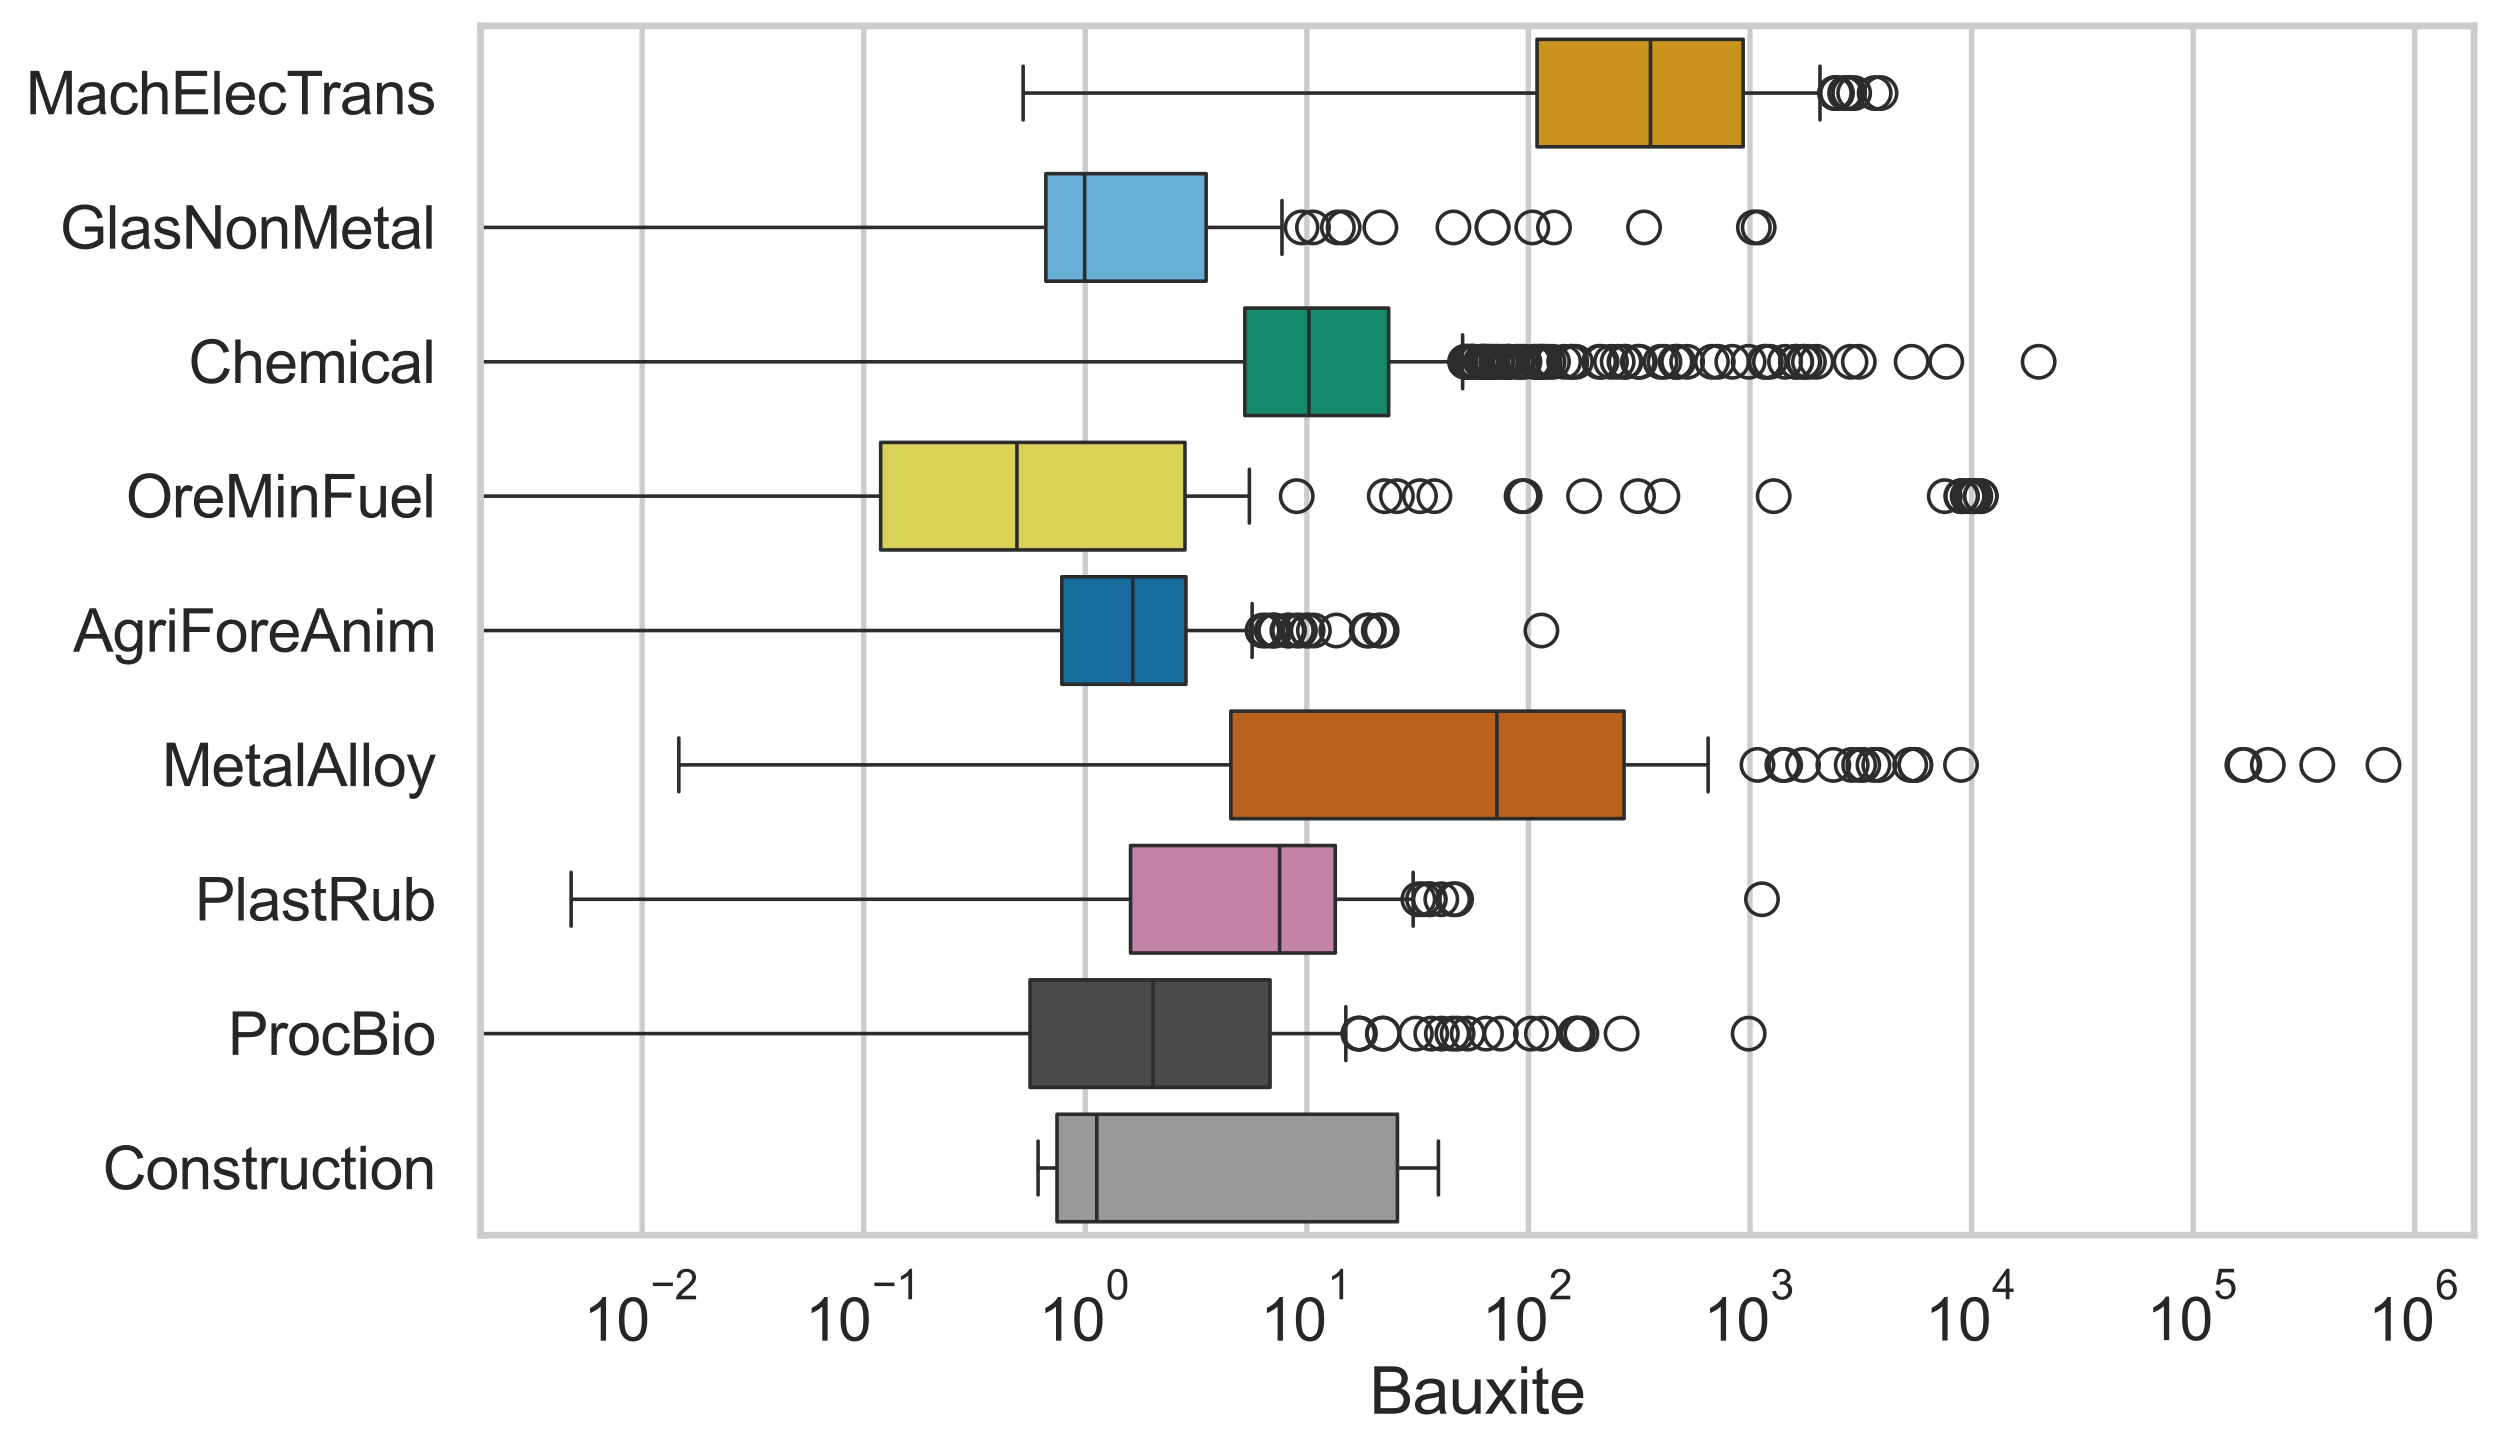 <?xml version="1.0" encoding="utf-8" standalone="no"?>
<!DOCTYPE svg PUBLIC "-//W3C//DTD SVG 1.1//EN"
  "http://www.w3.org/Graphics/SVG/1.1/DTD/svg11.dtd">
<svg xmlns:xlink="http://www.w3.org/1999/xlink" width="695.577pt" height="404.121pt" viewBox="0 0 695.577 404.121" xmlns="http://www.w3.org/2000/svg" version="1.1">
 <defs>
  <style type="text/css">*{stroke-linejoin: round; stroke-linecap: butt}</style>
 </defs>
 <g id="figure_1">
  <g id="patch_1">
   <path d="M 0 404.121 
L 695.577 404.121 
L 695.577 0 
L 0 0 
z
" style="fill: #ffffff"/>
  </g>
  <g id="axes_1">
   <g id="patch_2">
    <path d="M 133.697 343.665 
L 688.377 343.665 
L 688.377 7.2 
L 133.697 7.2 
z
" style="fill: #ffffff"/>
   </g>
   <g id="matplotlib.axis_1">
    <g id="xtick_1">
     <g id="line2d_1">
      <path d="M 178.664 343.665 
L 178.664 7.2 
" clip-path="url(#p8ed777e983)" style="fill: none; stroke: #cccccc; stroke-width: 1.5; stroke-linecap: round"/>
     </g>
     <g id="text_1">
      <!-- $\mathdefault{10^{-2}}$ -->
      <g style="fill: #262626" transform="translate(162.329 373.18) scale(0.165 -0.165)">
       <defs>
        <path id="ArialMT-31" d="M 2384 0 
L 1822 0 
L 1822 3584 
Q 1619 3391 1289 3197 
Q 959 3003 697 2906 
L 697 3450 
Q 1169 3672 1522 3987 
Q 1875 4303 2022 4600 
L 2384 4600 
L 2384 0 
z
" transform="scale(0.016)"/>
        <path id="ArialMT-30" d="M 266 2259 
Q 266 3072 433 3567 
Q 600 4063 929 4331 
Q 1259 4600 1759 4600 
Q 2128 4600 2406 4451 
Q 2684 4303 2865 4023 
Q 3047 3744 3150 3342 
Q 3253 2941 3253 2259 
Q 3253 1453 3087 958 
Q 2922 463 2592 192 
Q 2263 -78 1759 -78 
Q 1097 -78 719 397 
Q 266 969 266 2259 
z
M 844 2259 
Q 844 1131 1108 757 
Q 1372 384 1759 384 
Q 2147 384 2411 759 
Q 2675 1134 2675 2259 
Q 2675 3391 2411 3762 
Q 2147 4134 1753 4134 
Q 1366 4134 1134 3806 
Q 844 3388 844 2259 
z
" transform="scale(0.016)"/>
        <path id="ArialMT-2212" d="M 3381 1997 
L 356 1997 
L 356 2522 
L 3381 2522 
L 3381 1997 
z
" transform="scale(0.016)"/>
        <path id="ArialMT-32" d="M 3222 541 
L 3222 0 
L 194 0 
Q 188 203 259 391 
Q 375 700 629 1000 
Q 884 1300 1366 1694 
Q 2113 2306 2375 2664 
Q 2638 3022 2638 3341 
Q 2638 3675 2398 3904 
Q 2159 4134 1775 4134 
Q 1369 4134 1125 3890 
Q 881 3647 878 3216 
L 300 3275 
Q 359 3922 746 4261 
Q 1134 4600 1788 4600 
Q 2447 4600 2831 4234 
Q 3216 3869 3216 3328 
Q 3216 3053 3103 2787 
Q 2991 2522 2730 2228 
Q 2469 1934 1863 1422 
Q 1356 997 1212 845 
Q 1069 694 975 541 
L 3222 541 
z
" transform="scale(0.016)"/>
       </defs>
       <use xlink:href="#ArialMT-31" transform="translate(0 0.994)"/>
       <use xlink:href="#ArialMT-30" transform="translate(55.615 0.994)"/>
       <use xlink:href="#ArialMT-2212" transform="translate(112.973 70.688) scale(0.7)"/>
       <use xlink:href="#ArialMT-32" transform="translate(153.852 70.688) scale(0.7)"/>
      </g>
     </g>
    </g>
    <g id="xtick_2">
     <g id="line2d_2">
      <path d="M 240.312 343.665 
L 240.312 7.2 
" clip-path="url(#p8ed777e983)" style="fill: none; stroke: #cccccc; stroke-width: 1.5; stroke-linecap: round"/>
     </g>
     <g id="text_2">
      <!-- $\mathdefault{10^{-1}}$ -->
      <g style="fill: #262626" transform="translate(223.977 373.18) scale(0.165 -0.165)">
       <use xlink:href="#ArialMT-31" transform="translate(0 0.994)"/>
       <use xlink:href="#ArialMT-30" transform="translate(55.615 0.994)"/>
       <use xlink:href="#ArialMT-2212" transform="translate(112.973 70.688) scale(0.7)"/>
       <use xlink:href="#ArialMT-31" transform="translate(153.852 70.688) scale(0.7)"/>
      </g>
     </g>
    </g>
    <g id="xtick_3">
     <g id="line2d_3">
      <path d="M 301.96 343.665 
L 301.96 7.2 
" clip-path="url(#p8ed777e983)" style="fill: none; stroke: #cccccc; stroke-width: 1.5; stroke-linecap: round"/>
     </g>
     <g id="text_3">
      <!-- $\mathdefault{10^{0}}$ -->
      <g style="fill: #262626" transform="translate(289.007 373.18) scale(0.165 -0.165)">
       <use xlink:href="#ArialMT-31" transform="translate(0 0.994)"/>
       <use xlink:href="#ArialMT-30" transform="translate(55.615 0.994)"/>
       <use xlink:href="#ArialMT-30" transform="translate(112.973 70.688) scale(0.7)"/>
      </g>
     </g>
    </g>
    <g id="xtick_4">
     <g id="line2d_4">
      <path d="M 363.608 343.665 
L 363.608 7.2 
" clip-path="url(#p8ed777e983)" style="fill: none; stroke: #cccccc; stroke-width: 1.5; stroke-linecap: round"/>
     </g>
     <g id="text_4">
      <!-- $\mathdefault{10^{1}}$ -->
      <g style="fill: #262626" transform="translate(350.656 373.18) scale(0.165 -0.165)">
       <use xlink:href="#ArialMT-31" transform="translate(0 0.994)"/>
       <use xlink:href="#ArialMT-30" transform="translate(55.615 0.994)"/>
       <use xlink:href="#ArialMT-31" transform="translate(112.973 70.688) scale(0.7)"/>
      </g>
     </g>
    </g>
    <g id="xtick_5">
     <g id="line2d_5">
      <path d="M 425.256 343.665 
L 425.256 7.2 
" clip-path="url(#p8ed777e983)" style="fill: none; stroke: #cccccc; stroke-width: 1.5; stroke-linecap: round"/>
     </g>
     <g id="text_5">
      <!-- $\mathdefault{10^{2}}$ -->
      <g style="fill: #262626" transform="translate(412.304 373.18) scale(0.165 -0.165)">
       <use xlink:href="#ArialMT-31" transform="translate(0 0.994)"/>
       <use xlink:href="#ArialMT-30" transform="translate(55.615 0.994)"/>
       <use xlink:href="#ArialMT-32" transform="translate(112.973 70.688) scale(0.7)"/>
      </g>
     </g>
    </g>
    <g id="xtick_6">
     <g id="line2d_6">
      <path d="M 486.904 343.665 
L 486.904 7.2 
" clip-path="url(#p8ed777e983)" style="fill: none; stroke: #cccccc; stroke-width: 1.5; stroke-linecap: round"/>
     </g>
     <g id="text_6">
      <!-- $\mathdefault{10^{3}}$ -->
      <g style="fill: #262626" transform="translate(473.952 373.18) scale(0.165 -0.165)">
       <defs>
        <path id="ArialMT-33" d="M 269 1209 
L 831 1284 
Q 928 806 1161 595 
Q 1394 384 1728 384 
Q 2125 384 2398 659 
Q 2672 934 2672 1341 
Q 2672 1728 2419 1979 
Q 2166 2231 1775 2231 
Q 1616 2231 1378 2169 
L 1441 2663 
Q 1497 2656 1531 2656 
Q 1891 2656 2178 2843 
Q 2466 3031 2466 3422 
Q 2466 3731 2256 3934 
Q 2047 4138 1716 4138 
Q 1388 4138 1169 3931 
Q 950 3725 888 3313 
L 325 3413 
Q 428 3978 793 4289 
Q 1159 4600 1703 4600 
Q 2078 4600 2393 4439 
Q 2709 4278 2876 4000 
Q 3044 3722 3044 3409 
Q 3044 3113 2884 2869 
Q 2725 2625 2413 2481 
Q 2819 2388 3044 2092 
Q 3269 1797 3269 1353 
Q 3269 753 2831 336 
Q 2394 -81 1725 -81 
Q 1122 -81 723 278 
Q 325 638 269 1209 
z
" transform="scale(0.016)"/>
       </defs>
       <use xlink:href="#ArialMT-31" transform="translate(0 0.994)"/>
       <use xlink:href="#ArialMT-30" transform="translate(55.615 0.994)"/>
       <use xlink:href="#ArialMT-33" transform="translate(112.973 70.688) scale(0.7)"/>
      </g>
     </g>
    </g>
    <g id="xtick_7">
     <g id="line2d_7">
      <path d="M 548.552 343.665 
L 548.552 7.2 
" clip-path="url(#p8ed777e983)" style="fill: none; stroke: #cccccc; stroke-width: 1.5; stroke-linecap: round"/>
     </g>
     <g id="text_7">
      <!-- $\mathdefault{10^{4}}$ -->
      <g style="fill: #262626" transform="translate(535.6 373.015) scale(0.165 -0.165)">
       <defs>
        <path id="ArialMT-34" d="M 2069 0 
L 2069 1097 
L 81 1097 
L 81 1613 
L 2172 4581 
L 2631 4581 
L 2631 1613 
L 3250 1613 
L 3250 1097 
L 2631 1097 
L 2631 0 
L 2069 0 
z
M 2069 1613 
L 2069 3678 
L 634 1613 
L 2069 1613 
z
" transform="scale(0.016)"/>
       </defs>
       <use xlink:href="#ArialMT-31" transform="translate(0 0.202)"/>
       <use xlink:href="#ArialMT-30" transform="translate(55.615 0.202)"/>
       <use xlink:href="#ArialMT-34" transform="translate(112.973 69.895) scale(0.7)"/>
      </g>
     </g>
    </g>
    <g id="xtick_8">
     <g id="line2d_8">
      <path d="M 610.2 343.665 
L 610.2 7.2 
" clip-path="url(#p8ed777e983)" style="fill: none; stroke: #cccccc; stroke-width: 1.5; stroke-linecap: round"/>
     </g>
     <g id="text_8">
      <!-- $\mathdefault{10^{5}}$ -->
      <g style="fill: #262626" transform="translate(597.248 373.015) scale(0.165 -0.165)">
       <defs>
        <path id="ArialMT-35" d="M 266 1200 
L 856 1250 
Q 922 819 1161 601 
Q 1400 384 1738 384 
Q 2144 384 2425 690 
Q 2706 997 2706 1503 
Q 2706 1984 2436 2262 
Q 2166 2541 1728 2541 
Q 1456 2541 1237 2417 
Q 1019 2294 894 2097 
L 366 2166 
L 809 4519 
L 3088 4519 
L 3088 3981 
L 1259 3981 
L 1013 2750 
Q 1425 3038 1878 3038 
Q 2478 3038 2890 2622 
Q 3303 2206 3303 1553 
Q 3303 931 2941 478 
Q 2500 -78 1738 -78 
Q 1113 -78 717 272 
Q 322 622 266 1200 
z
" transform="scale(0.016)"/>
       </defs>
       <use xlink:href="#ArialMT-31" transform="translate(0 0.88)"/>
       <use xlink:href="#ArialMT-30" transform="translate(55.615 0.88)"/>
       <use xlink:href="#ArialMT-35" transform="translate(112.973 70.573) scale(0.7)"/>
      </g>
     </g>
    </g>
    <g id="xtick_9">
     <g id="line2d_9">
      <path d="M 671.848 343.665 
L 671.848 7.2 
" clip-path="url(#p8ed777e983)" style="fill: none; stroke: #cccccc; stroke-width: 1.5; stroke-linecap: round"/>
     </g>
     <g id="text_9">
      <!-- $\mathdefault{10^{6}}$ -->
      <g style="fill: #262626" transform="translate(658.896 373.18) scale(0.165 -0.165)">
       <defs>
        <path id="ArialMT-36" d="M 3184 3459 
L 2625 3416 
Q 2550 3747 2413 3897 
Q 2184 4138 1850 4138 
Q 1581 4138 1378 3988 
Q 1113 3794 959 3422 
Q 806 3050 800 2363 
Q 1003 2672 1297 2822 
Q 1591 2972 1913 2972 
Q 2475 2972 2870 2558 
Q 3266 2144 3266 1488 
Q 3266 1056 3080 686 
Q 2894 316 2569 119 
Q 2244 -78 1831 -78 
Q 1128 -78 684 439 
Q 241 956 241 2144 
Q 241 3472 731 4075 
Q 1159 4600 1884 4600 
Q 2425 4600 2770 4297 
Q 3116 3994 3184 3459 
z
M 888 1484 
Q 888 1194 1011 928 
Q 1134 663 1356 523 
Q 1578 384 1822 384 
Q 2178 384 2434 671 
Q 2691 959 2691 1453 
Q 2691 1928 2437 2201 
Q 2184 2475 1800 2475 
Q 1419 2475 1153 2201 
Q 888 1928 888 1484 
z
" transform="scale(0.016)"/>
       </defs>
       <use xlink:href="#ArialMT-31" transform="translate(0 0.994)"/>
       <use xlink:href="#ArialMT-30" transform="translate(55.615 0.994)"/>
       <use xlink:href="#ArialMT-36" transform="translate(112.973 70.688) scale(0.7)"/>
      </g>
     </g>
    </g>
    <g id="xtick_10"/>
    <g id="xtick_11"/>
    <g id="xtick_12"/>
    <g id="xtick_13"/>
    <g id="xtick_14"/>
    <g id="xtick_15"/>
    <g id="xtick_16"/>
    <g id="xtick_17"/>
    <g id="xtick_18"/>
    <g id="xtick_19"/>
    <g id="xtick_20"/>
    <g id="xtick_21"/>
    <g id="xtick_22"/>
    <g id="xtick_23"/>
    <g id="xtick_24"/>
    <g id="xtick_25"/>
    <g id="xtick_26"/>
    <g id="xtick_27"/>
    <g id="xtick_28"/>
    <g id="xtick_29"/>
    <g id="xtick_30"/>
    <g id="xtick_31"/>
    <g id="xtick_32"/>
    <g id="xtick_33"/>
    <g id="xtick_34"/>
    <g id="xtick_35"/>
    <g id="xtick_36"/>
    <g id="xtick_37"/>
    <g id="xtick_38"/>
    <g id="xtick_39"/>
    <g id="xtick_40"/>
    <g id="xtick_41"/>
    <g id="xtick_42"/>
    <g id="xtick_43"/>
    <g id="xtick_44"/>
    <g id="xtick_45"/>
    <g id="xtick_46"/>
    <g id="xtick_47"/>
    <g id="xtick_48"/>
    <g id="xtick_49"/>
    <g id="xtick_50"/>
    <g id="xtick_51"/>
    <g id="xtick_52"/>
    <g id="xtick_53"/>
    <g id="xtick_54"/>
    <g id="xtick_55"/>
    <g id="xtick_56"/>
    <g id="xtick_57"/>
    <g id="xtick_58"/>
    <g id="xtick_59"/>
    <g id="xtick_60"/>
    <g id="xtick_61"/>
    <g id="xtick_62"/>
    <g id="xtick_63"/>
    <g id="xtick_64"/>
    <g id="xtick_65"/>
    <g id="xtick_66"/>
    <g id="xtick_67"/>
    <g id="xtick_68"/>
    <g id="xtick_69"/>
    <g id="xtick_70"/>
    <g id="xtick_71"/>
    <g id="xtick_72"/>
    <g id="xtick_73"/>
    <g id="xtick_74"/>
    <g id="xtick_75"/>
    <g id="xtick_76"/>
    <g id="xtick_77"/>
    <g id="xtick_78"/>
    <g id="xtick_79"/>
    <g id="xtick_80"/>
    <g id="xtick_81"/>
    <g id="text_10">
     <!-- Bauxite -->
     <g style="fill: #262626" transform="translate(381.019 393.344) scale(0.18 -0.18)">
      <defs>
       <path id="ArialMT-42" d="M 469 0 
L 469 4581 
L 2188 4581 
Q 2713 4581 3030 4442 
Q 3347 4303 3526 4014 
Q 3706 3725 3706 3409 
Q 3706 3116 3547 2856 
Q 3388 2597 3066 2438 
Q 3481 2316 3704 2022 
Q 3928 1728 3928 1328 
Q 3928 1006 3792 729 
Q 3656 453 3456 303 
Q 3256 153 2954 76 
Q 2653 0 2216 0 
L 469 0 
z
M 1075 2656 
L 2066 2656 
Q 2469 2656 2644 2709 
Q 2875 2778 2992 2937 
Q 3109 3097 3109 3338 
Q 3109 3566 3000 3739 
Q 2891 3913 2687 3977 
Q 2484 4041 1991 4041 
L 1075 4041 
L 1075 2656 
z
M 1075 541 
L 2216 541 
Q 2509 541 2628 563 
Q 2838 600 2978 687 
Q 3119 775 3209 942 
Q 3300 1109 3300 1328 
Q 3300 1584 3169 1773 
Q 3038 1963 2805 2039 
Q 2572 2116 2134 2116 
L 1075 2116 
L 1075 541 
z
" transform="scale(0.016)"/>
       <path id="ArialMT-61" d="M 2588 409 
Q 2275 144 1986 34 
Q 1697 -75 1366 -75 
Q 819 -75 525 192 
Q 231 459 231 875 
Q 231 1119 342 1320 
Q 453 1522 633 1644 
Q 813 1766 1038 1828 
Q 1203 1872 1538 1913 
Q 2219 1994 2541 2106 
Q 2544 2222 2544 2253 
Q 2544 2597 2384 2738 
Q 2169 2928 1744 2928 
Q 1347 2928 1158 2789 
Q 969 2650 878 2297 
L 328 2372 
Q 403 2725 575 2942 
Q 747 3159 1072 3276 
Q 1397 3394 1825 3394 
Q 2250 3394 2515 3294 
Q 2781 3194 2906 3042 
Q 3031 2891 3081 2659 
Q 3109 2516 3109 2141 
L 3109 1391 
Q 3109 606 3145 398 
Q 3181 191 3288 0 
L 2700 0 
Q 2613 175 2588 409 
z
M 2541 1666 
Q 2234 1541 1622 1453 
Q 1275 1403 1131 1340 
Q 988 1278 909 1158 
Q 831 1038 831 891 
Q 831 666 1001 516 
Q 1172 366 1500 366 
Q 1825 366 2078 508 
Q 2331 650 2450 897 
Q 2541 1088 2541 1459 
L 2541 1666 
z
" transform="scale(0.016)"/>
       <path id="ArialMT-75" d="M 2597 0 
L 2597 488 
Q 2209 -75 1544 -75 
Q 1250 -75 995 37 
Q 741 150 617 320 
Q 494 491 444 738 
Q 409 903 409 1263 
L 409 3319 
L 972 3319 
L 972 1478 
Q 972 1038 1006 884 
Q 1059 663 1231 536 
Q 1403 409 1656 409 
Q 1909 409 2131 539 
Q 2353 669 2445 892 
Q 2538 1116 2538 1541 
L 2538 3319 
L 3100 3319 
L 3100 0 
L 2597 0 
z
" transform="scale(0.016)"/>
       <path id="ArialMT-78" d="M 47 0 
L 1259 1725 
L 138 3319 
L 841 3319 
L 1350 2541 
Q 1494 2319 1581 2169 
Q 1719 2375 1834 2534 
L 2394 3319 
L 3066 3319 
L 1919 1756 
L 3153 0 
L 2463 0 
L 1781 1031 
L 1600 1309 
L 728 0 
L 47 0 
z
" transform="scale(0.016)"/>
       <path id="ArialMT-69" d="M 425 3934 
L 425 4581 
L 988 4581 
L 988 3934 
L 425 3934 
z
M 425 0 
L 425 3319 
L 988 3319 
L 988 0 
L 425 0 
z
" transform="scale(0.016)"/>
       <path id="ArialMT-74" d="M 1650 503 
L 1731 6 
Q 1494 -44 1306 -44 
Q 1000 -44 831 53 
Q 663 150 594 308 
Q 525 466 525 972 
L 525 2881 
L 113 2881 
L 113 3319 
L 525 3319 
L 525 4141 
L 1084 4478 
L 1084 3319 
L 1650 3319 
L 1650 2881 
L 1084 2881 
L 1084 941 
Q 1084 700 1114 631 
Q 1144 563 1211 522 
Q 1278 481 1403 481 
Q 1497 481 1650 503 
z
" transform="scale(0.016)"/>
       <path id="ArialMT-65" d="M 2694 1069 
L 3275 997 
Q 3138 488 2766 206 
Q 2394 -75 1816 -75 
Q 1088 -75 661 373 
Q 234 822 234 1631 
Q 234 2469 665 2931 
Q 1097 3394 1784 3394 
Q 2450 3394 2872 2941 
Q 3294 2488 3294 1666 
Q 3294 1616 3291 1516 
L 816 1516 
Q 847 969 1125 678 
Q 1403 388 1819 388 
Q 2128 388 2347 550 
Q 2566 713 2694 1069 
z
M 847 1978 
L 2700 1978 
Q 2663 2397 2488 2606 
Q 2219 2931 1791 2931 
Q 1403 2931 1139 2672 
Q 875 2413 847 1978 
z
" transform="scale(0.016)"/>
      </defs>
      <use xlink:href="#ArialMT-42"/>
      <use xlink:href="#ArialMT-61" transform="translate(66.699 0)"/>
      <use xlink:href="#ArialMT-75" transform="translate(122.314 0)"/>
      <use xlink:href="#ArialMT-78" transform="translate(177.93 0)"/>
      <use xlink:href="#ArialMT-69" transform="translate(227.93 0)"/>
      <use xlink:href="#ArialMT-74" transform="translate(250.146 0)"/>
      <use xlink:href="#ArialMT-65" transform="translate(277.93 0)"/>
     </g>
    </g>
   </g>
   <g id="matplotlib.axis_2">
    <g id="ytick_1">
     <g id="text_11">
      <!-- MachElecTrans -->
      <g style="fill: #262626" transform="translate(7.2 31.798) scale(0.165 -0.165)">
       <defs>
        <path id="ArialMT-4d" d="M 475 0 
L 475 4581 
L 1388 4581 
L 2472 1338 
Q 2622 884 2691 659 
Q 2769 909 2934 1394 
L 4031 4581 
L 4847 4581 
L 4847 0 
L 4263 0 
L 4263 3834 
L 2931 0 
L 2384 0 
L 1059 3900 
L 1059 0 
L 475 0 
z
" transform="scale(0.016)"/>
        <path id="ArialMT-63" d="M 2588 1216 
L 3141 1144 
Q 3050 572 2676 248 
Q 2303 -75 1759 -75 
Q 1078 -75 664 370 
Q 250 816 250 1647 
Q 250 2184 428 2587 
Q 606 2991 970 3192 
Q 1334 3394 1763 3394 
Q 2303 3394 2647 3120 
Q 2991 2847 3088 2344 
L 2541 2259 
Q 2463 2594 2264 2762 
Q 2066 2931 1784 2931 
Q 1359 2931 1093 2626 
Q 828 2322 828 1663 
Q 828 994 1084 691 
Q 1341 388 1753 388 
Q 2084 388 2306 591 
Q 2528 794 2588 1216 
z
" transform="scale(0.016)"/>
        <path id="ArialMT-68" d="M 422 0 
L 422 4581 
L 984 4581 
L 984 2938 
Q 1378 3394 1978 3394 
Q 2347 3394 2619 3248 
Q 2891 3103 3008 2847 
Q 3125 2591 3125 2103 
L 3125 0 
L 2563 0 
L 2563 2103 
Q 2563 2525 2380 2717 
Q 2197 2909 1863 2909 
Q 1613 2909 1392 2779 
Q 1172 2650 1078 2428 
Q 984 2206 984 1816 
L 984 0 
L 422 0 
z
" transform="scale(0.016)"/>
        <path id="ArialMT-45" d="M 506 0 
L 506 4581 
L 3819 4581 
L 3819 4041 
L 1113 4041 
L 1113 2638 
L 3647 2638 
L 3647 2100 
L 1113 2100 
L 1113 541 
L 3925 541 
L 3925 0 
L 506 0 
z
" transform="scale(0.016)"/>
        <path id="ArialMT-6c" d="M 409 0 
L 409 4581 
L 972 4581 
L 972 0 
L 409 0 
z
" transform="scale(0.016)"/>
        <path id="ArialMT-54" d="M 1659 0 
L 1659 4041 
L 150 4041 
L 150 4581 
L 3781 4581 
L 3781 4041 
L 2266 4041 
L 2266 0 
L 1659 0 
z
" transform="scale(0.016)"/>
        <path id="ArialMT-72" d="M 416 0 
L 416 3319 
L 922 3319 
L 922 2816 
Q 1116 3169 1280 3281 
Q 1444 3394 1641 3394 
Q 1925 3394 2219 3213 
L 2025 2691 
Q 1819 2813 1613 2813 
Q 1428 2813 1281 2702 
Q 1134 2591 1072 2394 
Q 978 2094 978 1738 
L 978 0 
L 416 0 
z
" transform="scale(0.016)"/>
        <path id="ArialMT-6e" d="M 422 0 
L 422 3319 
L 928 3319 
L 928 2847 
Q 1294 3394 1984 3394 
Q 2284 3394 2536 3286 
Q 2788 3178 2913 3003 
Q 3038 2828 3088 2588 
Q 3119 2431 3119 2041 
L 3119 0 
L 2556 0 
L 2556 2019 
Q 2556 2363 2490 2533 
Q 2425 2703 2258 2804 
Q 2091 2906 1866 2906 
Q 1506 2906 1245 2678 
Q 984 2450 984 1813 
L 984 0 
L 422 0 
z
" transform="scale(0.016)"/>
        <path id="ArialMT-73" d="M 197 991 
L 753 1078 
Q 800 744 1014 566 
Q 1228 388 1613 388 
Q 2000 388 2187 545 
Q 2375 703 2375 916 
Q 2375 1106 2209 1216 
Q 2094 1291 1634 1406 
Q 1016 1563 777 1677 
Q 538 1791 414 1992 
Q 291 2194 291 2438 
Q 291 2659 392 2848 
Q 494 3038 669 3163 
Q 800 3259 1026 3326 
Q 1253 3394 1513 3394 
Q 1903 3394 2198 3281 
Q 2494 3169 2634 2976 
Q 2775 2784 2828 2463 
L 2278 2388 
Q 2241 2644 2061 2787 
Q 1881 2931 1553 2931 
Q 1166 2931 1000 2803 
Q 834 2675 834 2503 
Q 834 2394 903 2306 
Q 972 2216 1119 2156 
Q 1203 2125 1616 2013 
Q 2213 1853 2448 1751 
Q 2684 1650 2818 1456 
Q 2953 1263 2953 975 
Q 2953 694 2789 445 
Q 2625 197 2315 61 
Q 2006 -75 1616 -75 
Q 969 -75 630 194 
Q 291 463 197 991 
z
" transform="scale(0.016)"/>
       </defs>
       <use xlink:href="#ArialMT-4d"/>
       <use xlink:href="#ArialMT-61" transform="translate(83.301 0)"/>
       <use xlink:href="#ArialMT-63" transform="translate(138.916 0)"/>
       <use xlink:href="#ArialMT-68" transform="translate(188.916 0)"/>
       <use xlink:href="#ArialMT-45" transform="translate(244.531 0)"/>
       <use xlink:href="#ArialMT-6c" transform="translate(311.23 0)"/>
       <use xlink:href="#ArialMT-65" transform="translate(333.447 0)"/>
       <use xlink:href="#ArialMT-63" transform="translate(389.062 0)"/>
       <use xlink:href="#ArialMT-54" transform="translate(439.062 0)"/>
       <use xlink:href="#ArialMT-72" transform="translate(496.396 0)"/>
       <use xlink:href="#ArialMT-61" transform="translate(529.697 0)"/>
       <use xlink:href="#ArialMT-6e" transform="translate(585.312 0)"/>
       <use xlink:href="#ArialMT-73" transform="translate(640.928 0)"/>
      </g>
     </g>
    </g>
    <g id="ytick_2">
     <g id="text_12">
      <!-- GlasNonMetal -->
      <g style="fill: #262626" transform="translate(16.659 69.183) scale(0.165 -0.165)">
       <defs>
        <path id="ArialMT-47" d="M 2638 1797 
L 2638 2334 
L 4578 2338 
L 4578 638 
Q 4131 281 3656 101 
Q 3181 -78 2681 -78 
Q 2006 -78 1454 211 
Q 903 500 622 1047 
Q 341 1594 341 2269 
Q 341 2938 620 3517 
Q 900 4097 1425 4378 
Q 1950 4659 2634 4659 
Q 3131 4659 3532 4498 
Q 3934 4338 4162 4050 
Q 4391 3763 4509 3300 
L 3963 3150 
Q 3859 3500 3706 3700 
Q 3553 3900 3268 4020 
Q 2984 4141 2638 4141 
Q 2222 4141 1919 4014 
Q 1616 3888 1430 3681 
Q 1244 3475 1141 3228 
Q 966 2803 966 2306 
Q 966 1694 1177 1281 
Q 1388 869 1791 669 
Q 2194 469 2647 469 
Q 3041 469 3416 620 
Q 3791 772 3984 944 
L 3984 1797 
L 2638 1797 
z
" transform="scale(0.016)"/>
        <path id="ArialMT-4e" d="M 488 0 
L 488 4581 
L 1109 4581 
L 3516 984 
L 3516 4581 
L 4097 4581 
L 4097 0 
L 3475 0 
L 1069 3600 
L 1069 0 
L 488 0 
z
" transform="scale(0.016)"/>
        <path id="ArialMT-6f" d="M 213 1659 
Q 213 2581 725 3025 
Q 1153 3394 1769 3394 
Q 2453 3394 2887 2945 
Q 3322 2497 3322 1706 
Q 3322 1066 3130 698 
Q 2938 331 2570 128 
Q 2203 -75 1769 -75 
Q 1072 -75 642 372 
Q 213 819 213 1659 
z
M 791 1659 
Q 791 1022 1069 705 
Q 1347 388 1769 388 
Q 2188 388 2466 706 
Q 2744 1025 2744 1678 
Q 2744 2294 2464 2611 
Q 2184 2928 1769 2928 
Q 1347 2928 1069 2612 
Q 791 2297 791 1659 
z
" transform="scale(0.016)"/>
       </defs>
       <use xlink:href="#ArialMT-47"/>
       <use xlink:href="#ArialMT-6c" transform="translate(77.783 0)"/>
       <use xlink:href="#ArialMT-61" transform="translate(100 0)"/>
       <use xlink:href="#ArialMT-73" transform="translate(155.615 0)"/>
       <use xlink:href="#ArialMT-4e" transform="translate(205.615 0)"/>
       <use xlink:href="#ArialMT-6f" transform="translate(277.832 0)"/>
       <use xlink:href="#ArialMT-6e" transform="translate(333.447 0)"/>
       <use xlink:href="#ArialMT-4d" transform="translate(389.062 0)"/>
       <use xlink:href="#ArialMT-65" transform="translate(472.363 0)"/>
       <use xlink:href="#ArialMT-74" transform="translate(527.979 0)"/>
       <use xlink:href="#ArialMT-61" transform="translate(555.762 0)"/>
       <use xlink:href="#ArialMT-6c" transform="translate(611.377 0)"/>
      </g>
     </g>
    </g>
    <g id="ytick_3">
     <g id="text_13">
      <!-- Chemical -->
      <g style="fill: #262626" transform="translate(52.428 106.568) scale(0.165 -0.165)">
       <defs>
        <path id="ArialMT-43" d="M 3763 1606 
L 4369 1453 
Q 4178 706 3683 314 
Q 3188 -78 2472 -78 
Q 1731 -78 1267 223 
Q 803 525 561 1097 
Q 319 1669 319 2325 
Q 319 3041 592 3573 
Q 866 4106 1370 4382 
Q 1875 4659 2481 4659 
Q 3169 4659 3637 4309 
Q 4106 3959 4291 3325 
L 3694 3184 
Q 3534 3684 3231 3912 
Q 2928 4141 2469 4141 
Q 1941 4141 1586 3887 
Q 1231 3634 1087 3207 
Q 944 2781 944 2328 
Q 944 1744 1114 1308 
Q 1284 872 1643 656 
Q 2003 441 2422 441 
Q 2931 441 3284 734 
Q 3638 1028 3763 1606 
z
" transform="scale(0.016)"/>
        <path id="ArialMT-6d" d="M 422 0 
L 422 3319 
L 925 3319 
L 925 2853 
Q 1081 3097 1340 3245 
Q 1600 3394 1931 3394 
Q 2300 3394 2536 3241 
Q 2772 3088 2869 2813 
Q 3263 3394 3894 3394 
Q 4388 3394 4653 3120 
Q 4919 2847 4919 2278 
L 4919 0 
L 4359 0 
L 4359 2091 
Q 4359 2428 4304 2576 
Q 4250 2725 4106 2815 
Q 3963 2906 3769 2906 
Q 3419 2906 3187 2673 
Q 2956 2441 2956 1928 
L 2956 0 
L 2394 0 
L 2394 2156 
Q 2394 2531 2256 2718 
Q 2119 2906 1806 2906 
Q 1569 2906 1367 2781 
Q 1166 2656 1075 2415 
Q 984 2175 984 1722 
L 984 0 
L 422 0 
z
" transform="scale(0.016)"/>
       </defs>
       <use xlink:href="#ArialMT-43"/>
       <use xlink:href="#ArialMT-68" transform="translate(72.217 0)"/>
       <use xlink:href="#ArialMT-65" transform="translate(127.832 0)"/>
       <use xlink:href="#ArialMT-6d" transform="translate(183.447 0)"/>
       <use xlink:href="#ArialMT-69" transform="translate(266.748 0)"/>
       <use xlink:href="#ArialMT-63" transform="translate(288.965 0)"/>
       <use xlink:href="#ArialMT-61" transform="translate(338.965 0)"/>
       <use xlink:href="#ArialMT-6c" transform="translate(394.58 0)"/>
      </g>
     </g>
    </g>
    <g id="ytick_4">
     <g id="text_14">
      <!-- OreMinFuel -->
      <g style="fill: #262626" transform="translate(35.013 143.953) scale(0.165 -0.165)">
       <defs>
        <path id="ArialMT-4f" d="M 309 2231 
Q 309 3372 921 4017 
Q 1534 4663 2503 4663 
Q 3138 4663 3647 4359 
Q 4156 4056 4423 3514 
Q 4691 2972 4691 2284 
Q 4691 1588 4409 1038 
Q 4128 488 3612 205 
Q 3097 -78 2500 -78 
Q 1853 -78 1343 234 
Q 834 547 571 1087 
Q 309 1628 309 2231 
z
M 934 2222 
Q 934 1394 1379 917 
Q 1825 441 2497 441 
Q 3181 441 3623 922 
Q 4066 1403 4066 2288 
Q 4066 2847 3877 3264 
Q 3688 3681 3323 3911 
Q 2959 4141 2506 4141 
Q 1863 4141 1398 3698 
Q 934 3256 934 2222 
z
" transform="scale(0.016)"/>
        <path id="ArialMT-46" d="M 525 0 
L 525 4581 
L 3616 4581 
L 3616 4041 
L 1131 4041 
L 1131 2622 
L 3281 2622 
L 3281 2081 
L 1131 2081 
L 1131 0 
L 525 0 
z
" transform="scale(0.016)"/>
       </defs>
       <use xlink:href="#ArialMT-4f"/>
       <use xlink:href="#ArialMT-72" transform="translate(77.783 0)"/>
       <use xlink:href="#ArialMT-65" transform="translate(111.084 0)"/>
       <use xlink:href="#ArialMT-4d" transform="translate(166.699 0)"/>
       <use xlink:href="#ArialMT-69" transform="translate(250 0)"/>
       <use xlink:href="#ArialMT-6e" transform="translate(272.217 0)"/>
       <use xlink:href="#ArialMT-46" transform="translate(327.832 0)"/>
       <use xlink:href="#ArialMT-75" transform="translate(388.916 0)"/>
       <use xlink:href="#ArialMT-65" transform="translate(444.531 0)"/>
       <use xlink:href="#ArialMT-6c" transform="translate(500.146 0)"/>
      </g>
     </g>
    </g>
    <g id="ytick_5">
     <g id="text_15">
      <!-- AgriForeAnim -->
      <g style="fill: #262626" transform="translate(20.341 181.337) scale(0.165 -0.165)">
       <defs>
        <path id="ArialMT-41" d="M -9 0 
L 1750 4581 
L 2403 4581 
L 4278 0 
L 3588 0 
L 3053 1388 
L 1138 1388 
L 634 0 
L -9 0 
z
M 1313 1881 
L 2866 1881 
L 2388 3150 
Q 2169 3728 2063 4100 
Q 1975 3659 1816 3225 
L 1313 1881 
z
" transform="scale(0.016)"/>
        <path id="ArialMT-67" d="M 319 -275 
L 866 -356 
Q 900 -609 1056 -725 
Q 1266 -881 1628 -881 
Q 2019 -881 2231 -725 
Q 2444 -569 2519 -288 
Q 2563 -116 2559 434 
Q 2191 0 1641 0 
Q 956 0 581 494 
Q 206 988 206 1678 
Q 206 2153 378 2554 
Q 550 2956 876 3175 
Q 1203 3394 1644 3394 
Q 2231 3394 2613 2919 
L 2613 3319 
L 3131 3319 
L 3131 450 
Q 3131 -325 2973 -648 
Q 2816 -972 2473 -1159 
Q 2131 -1347 1631 -1347 
Q 1038 -1347 672 -1080 
Q 306 -813 319 -275 
z
M 784 1719 
Q 784 1066 1043 766 
Q 1303 466 1694 466 
Q 2081 466 2343 764 
Q 2606 1063 2606 1700 
Q 2606 2309 2336 2618 
Q 2066 2928 1684 2928 
Q 1309 2928 1046 2623 
Q 784 2319 784 1719 
z
" transform="scale(0.016)"/>
       </defs>
       <use xlink:href="#ArialMT-41"/>
       <use xlink:href="#ArialMT-67" transform="translate(66.699 0)"/>
       <use xlink:href="#ArialMT-72" transform="translate(122.314 0)"/>
       <use xlink:href="#ArialMT-69" transform="translate(155.615 0)"/>
       <use xlink:href="#ArialMT-46" transform="translate(177.832 0)"/>
       <use xlink:href="#ArialMT-6f" transform="translate(238.916 0)"/>
       <use xlink:href="#ArialMT-72" transform="translate(294.531 0)"/>
       <use xlink:href="#ArialMT-65" transform="translate(327.832 0)"/>
       <use xlink:href="#ArialMT-41" transform="translate(383.447 0)"/>
       <use xlink:href="#ArialMT-6e" transform="translate(450.146 0)"/>
       <use xlink:href="#ArialMT-69" transform="translate(505.762 0)"/>
       <use xlink:href="#ArialMT-6d" transform="translate(527.979 0)"/>
      </g>
     </g>
    </g>
    <g id="ytick_6">
     <g id="text_16">
      <!-- MetalAlloy -->
      <g style="fill: #262626" transform="translate(45.088 218.722) scale(0.165 -0.165)">
       <defs>
        <path id="ArialMT-79" d="M 397 -1278 
L 334 -750 
Q 519 -800 656 -800 
Q 844 -800 956 -737 
Q 1069 -675 1141 -563 
Q 1194 -478 1313 -144 
Q 1328 -97 1363 -6 
L 103 3319 
L 709 3319 
L 1400 1397 
Q 1534 1031 1641 628 
Q 1738 1016 1872 1384 
L 2581 3319 
L 3144 3319 
L 1881 -56 
Q 1678 -603 1566 -809 
Q 1416 -1088 1222 -1217 
Q 1028 -1347 759 -1347 
Q 597 -1347 397 -1278 
z
" transform="scale(0.016)"/>
       </defs>
       <use xlink:href="#ArialMT-4d"/>
       <use xlink:href="#ArialMT-65" transform="translate(83.301 0)"/>
       <use xlink:href="#ArialMT-74" transform="translate(138.916 0)"/>
       <use xlink:href="#ArialMT-61" transform="translate(166.699 0)"/>
       <use xlink:href="#ArialMT-6c" transform="translate(222.314 0)"/>
       <use xlink:href="#ArialMT-41" transform="translate(244.531 0)"/>
       <use xlink:href="#ArialMT-6c" transform="translate(311.23 0)"/>
       <use xlink:href="#ArialMT-6c" transform="translate(333.447 0)"/>
       <use xlink:href="#ArialMT-6f" transform="translate(355.664 0)"/>
       <use xlink:href="#ArialMT-79" transform="translate(411.279 0)"/>
      </g>
     </g>
    </g>
    <g id="ytick_7">
     <g id="text_17">
      <!-- PlastRub -->
      <g style="fill: #262626" transform="translate(54.248 256.107) scale(0.165 -0.165)">
       <defs>
        <path id="ArialMT-50" d="M 494 0 
L 494 4581 
L 2222 4581 
Q 2678 4581 2919 4538 
Q 3256 4481 3484 4323 
Q 3713 4166 3852 3881 
Q 3991 3597 3991 3256 
Q 3991 2672 3619 2267 
Q 3247 1863 2275 1863 
L 1100 1863 
L 1100 0 
L 494 0 
z
M 1100 2403 
L 2284 2403 
Q 2872 2403 3119 2622 
Q 3366 2841 3366 3238 
Q 3366 3525 3220 3729 
Q 3075 3934 2838 4000 
Q 2684 4041 2272 4041 
L 1100 4041 
L 1100 2403 
z
" transform="scale(0.016)"/>
        <path id="ArialMT-52" d="M 503 0 
L 503 4581 
L 2534 4581 
Q 3147 4581 3465 4457 
Q 3784 4334 3975 4021 
Q 4166 3709 4166 3331 
Q 4166 2844 3850 2509 
Q 3534 2175 2875 2084 
Q 3116 1969 3241 1856 
Q 3506 1613 3744 1247 
L 4541 0 
L 3778 0 
L 3172 953 
Q 2906 1366 2734 1584 
Q 2563 1803 2427 1890 
Q 2291 1978 2150 2013 
Q 2047 2034 1813 2034 
L 1109 2034 
L 1109 0 
L 503 0 
z
M 1109 2559 
L 2413 2559 
Q 2828 2559 3062 2645 
Q 3297 2731 3419 2920 
Q 3541 3109 3541 3331 
Q 3541 3656 3305 3865 
Q 3069 4075 2559 4075 
L 1109 4075 
L 1109 2559 
z
" transform="scale(0.016)"/>
        <path id="ArialMT-62" d="M 941 0 
L 419 0 
L 419 4581 
L 981 4581 
L 981 2947 
Q 1338 3394 1891 3394 
Q 2197 3394 2470 3270 
Q 2744 3147 2920 2923 
Q 3097 2700 3197 2384 
Q 3297 2069 3297 1709 
Q 3297 856 2875 390 
Q 2453 -75 1863 -75 
Q 1275 -75 941 416 
L 941 0 
z
M 934 1684 
Q 934 1088 1097 822 
Q 1363 388 1816 388 
Q 2184 388 2453 708 
Q 2722 1028 2722 1663 
Q 2722 2313 2464 2622 
Q 2206 2931 1841 2931 
Q 1472 2931 1203 2611 
Q 934 2291 934 1684 
z
" transform="scale(0.016)"/>
       </defs>
       <use xlink:href="#ArialMT-50"/>
       <use xlink:href="#ArialMT-6c" transform="translate(66.699 0)"/>
       <use xlink:href="#ArialMT-61" transform="translate(88.916 0)"/>
       <use xlink:href="#ArialMT-73" transform="translate(144.531 0)"/>
       <use xlink:href="#ArialMT-74" transform="translate(194.531 0)"/>
       <use xlink:href="#ArialMT-52" transform="translate(222.314 0)"/>
       <use xlink:href="#ArialMT-75" transform="translate(294.531 0)"/>
       <use xlink:href="#ArialMT-62" transform="translate(350.146 0)"/>
      </g>
     </g>
    </g>
    <g id="ytick_8">
     <g id="text_18">
      <!-- ProcBio -->
      <g style="fill: #262626" transform="translate(63.424 293.492) scale(0.165 -0.165)">
       <use xlink:href="#ArialMT-50"/>
       <use xlink:href="#ArialMT-72" transform="translate(66.699 0)"/>
       <use xlink:href="#ArialMT-6f" transform="translate(100 0)"/>
       <use xlink:href="#ArialMT-63" transform="translate(155.615 0)"/>
       <use xlink:href="#ArialMT-42" transform="translate(205.615 0)"/>
       <use xlink:href="#ArialMT-69" transform="translate(272.314 0)"/>
       <use xlink:href="#ArialMT-6f" transform="translate(294.531 0)"/>
      </g>
     </g>
    </g>
    <g id="ytick_9">
     <g id="text_19">
      <!-- Construction -->
      <g style="fill: #262626" transform="translate(28.575 330.877) scale(0.165 -0.165)">
       <use xlink:href="#ArialMT-43"/>
       <use xlink:href="#ArialMT-6f" transform="translate(72.217 0)"/>
       <use xlink:href="#ArialMT-6e" transform="translate(127.832 0)"/>
       <use xlink:href="#ArialMT-73" transform="translate(183.447 0)"/>
       <use xlink:href="#ArialMT-74" transform="translate(233.447 0)"/>
       <use xlink:href="#ArialMT-72" transform="translate(261.23 0)"/>
       <use xlink:href="#ArialMT-75" transform="translate(294.531 0)"/>
       <use xlink:href="#ArialMT-63" transform="translate(350.146 0)"/>
       <use xlink:href="#ArialMT-74" transform="translate(400.146 0)"/>
       <use xlink:href="#ArialMT-69" transform="translate(427.93 0)"/>
       <use xlink:href="#ArialMT-6f" transform="translate(450.146 0)"/>
       <use xlink:href="#ArialMT-6e" transform="translate(505.762 0)"/>
      </g>
     </g>
    </g>
   </g>
   <g id="patch_3">
    <path d="M 427.657 10.938 
L 427.657 40.846 
L 484.994 40.846 
L 484.994 10.938 
L 427.657 10.938 
z
" clip-path="url(#p8ed777e983)" style="fill: #c9941d; stroke: #2c2c2c; stroke-linejoin: miter"/>
   </g>
   <g id="line2d_10">
    <path d="M 427.657 25.892 
L 284.669 25.892 
" clip-path="url(#p8ed777e983)" style="fill: none; stroke: #2c2c2c"/>
   </g>
   <g id="line2d_11">
    <path d="M 484.994 25.892 
L 506.378 25.892 
" clip-path="url(#p8ed777e983)" style="fill: none; stroke: #2c2c2c"/>
   </g>
   <g id="line2d_12">
    <path d="M 284.669 18.415 
L 284.669 33.369 
" clip-path="url(#p8ed777e983)" style="fill: none; stroke: #2c2c2c; stroke-linecap: round"/>
   </g>
   <g id="line2d_13">
    <path d="M 506.378 18.415 
L 506.378 33.369 
" clip-path="url(#p8ed777e983)" style="fill: none; stroke: #2c2c2c; stroke-linecap: round"/>
   </g>
   <g id="line2d_14">
    <defs>
     <path id="m1b4b6dd939" d="M 0 4.5 
C 1.193 4.5 2.338 4.026 3.182 3.182 
C 4.026 2.338 4.5 1.193 4.5 0 
C 4.5 -1.193 4.026 -2.338 3.182 -3.182 
C 2.338 -4.026 1.193 -4.5 0 -4.5 
C -1.193 -4.5 -2.338 -4.026 -3.182 -3.182 
C -4.026 -2.338 -4.5 -1.193 -4.5 0 
C -4.5 1.193 -4.026 2.338 -3.182 3.182 
C -2.338 4.026 -1.193 4.5 0 4.5 
z
" style="stroke: #2c2c2c"/>
    </defs>
    <g clip-path="url(#p8ed777e983)">
     <use xlink:href="#m1b4b6dd939" x="510.707" y="25.892" style="fill-opacity: 0; stroke: #2c2c2c"/>
     <use xlink:href="#m1b4b6dd939" x="513.362" y="25.892" style="fill-opacity: 0; stroke: #2c2c2c"/>
     <use xlink:href="#m1b4b6dd939" x="521.59" y="25.892" style="fill-opacity: 0; stroke: #2c2c2c"/>
     <use xlink:href="#m1b4b6dd939" x="514.501" y="25.892" style="fill-opacity: 0; stroke: #2c2c2c"/>
     <use xlink:href="#m1b4b6dd939" x="510.548" y="25.892" style="fill-opacity: 0; stroke: #2c2c2c"/>
     <use xlink:href="#m1b4b6dd939" x="523.216" y="25.892" style="fill-opacity: 0; stroke: #2c2c2c"/>
     <use xlink:href="#m1b4b6dd939" x="513.649" y="25.892" style="fill-opacity: 0; stroke: #2c2c2c"/>
     <use xlink:href="#m1b4b6dd939" x="511.109" y="25.892" style="fill-opacity: 0; stroke: #2c2c2c"/>
     <use xlink:href="#m1b4b6dd939" x="515.884" y="25.892" style="fill-opacity: 0; stroke: #2c2c2c"/>
    </g>
   </g>
   <g id="patch_4">
    <path d="M 290.988 48.323 
L 290.988 78.231 
L 335.585 78.231 
L 335.585 48.323 
L 290.988 48.323 
z
" clip-path="url(#p8ed777e983)" style="fill: #68afd7; stroke: #2c2c2c; stroke-linejoin: miter"/>
   </g>
   <g id="line2d_15">
    <path d="M 290.988 63.277 
L -1 63.277 
" clip-path="url(#p8ed777e983)" style="fill: none; stroke: #2c2c2c"/>
   </g>
   <g id="line2d_16">
    <path d="M 335.585 63.277 
L 356.686 63.277 
" clip-path="url(#p8ed777e983)" style="fill: none; stroke: #2c2c2c"/>
   </g>
   <g id="line2d_17">
    <path clip-path="url(#p8ed777e983)" style="fill: none; stroke: #2c2c2c; stroke-linecap: round"/>
   </g>
   <g id="line2d_18">
    <path d="M 356.686 55.8 
L 356.686 70.754 
" clip-path="url(#p8ed777e983)" style="fill: none; stroke: #2c2c2c; stroke-linecap: round"/>
   </g>
   <g id="line2d_19">
    <g clip-path="url(#p8ed777e983)">
     <use xlink:href="#m1b4b6dd939" x="365.307" y="63.277" style="fill-opacity: 0; stroke: #2c2c2c"/>
     <use xlink:href="#m1b4b6dd939" x="404.391" y="63.277" style="fill-opacity: 0; stroke: #2c2c2c"/>
     <use xlink:href="#m1b4b6dd939" x="362.137" y="63.277" style="fill-opacity: 0; stroke: #2c2c2c"/>
     <use xlink:href="#m1b4b6dd939" x="373.838" y="63.277" style="fill-opacity: 0; stroke: #2c2c2c"/>
     <use xlink:href="#m1b4b6dd939" x="487.981" y="63.277" style="fill-opacity: 0; stroke: #2c2c2c"/>
     <use xlink:href="#m1b4b6dd939" x="415.32" y="63.277" style="fill-opacity: 0; stroke: #2c2c2c"/>
     <use xlink:href="#m1b4b6dd939" x="415.243" y="63.277" style="fill-opacity: 0; stroke: #2c2c2c"/>
     <use xlink:href="#m1b4b6dd939" x="384.065" y="63.277" style="fill-opacity: 0; stroke: #2c2c2c"/>
     <use xlink:href="#m1b4b6dd939" x="426.336" y="63.277" style="fill-opacity: 0; stroke: #2c2c2c"/>
     <use xlink:href="#m1b4b6dd939" x="432.368" y="63.277" style="fill-opacity: 0; stroke: #2c2c2c"/>
     <use xlink:href="#m1b4b6dd939" x="457.426" y="63.277" style="fill-opacity: 0; stroke: #2c2c2c"/>
     <use xlink:href="#m1b4b6dd939" x="372.246" y="63.277" style="fill-opacity: 0; stroke: #2c2c2c"/>
     <use xlink:href="#m1b4b6dd939" x="489.317" y="63.277" style="fill-opacity: 0; stroke: #2c2c2c"/>
    </g>
   </g>
   <g id="patch_5">
    <path d="M 346.354 85.708 
L 346.354 115.616 
L 386.374 115.616 
L 386.374 85.708 
L 346.354 85.708 
z
" clip-path="url(#p8ed777e983)" style="fill: #148a6a; stroke: #2c2c2c; stroke-linejoin: miter"/>
   </g>
   <g id="line2d_20">
    <path d="M 346.354 100.662 
L -1 100.662 
" clip-path="url(#p8ed777e983)" style="fill: none; stroke: #2c2c2c"/>
   </g>
   <g id="line2d_21">
    <path d="M 386.374 100.662 
L 406.946 100.662 
" clip-path="url(#p8ed777e983)" style="fill: none; stroke: #2c2c2c"/>
   </g>
   <g id="line2d_22">
    <path clip-path="url(#p8ed777e983)" style="fill: none; stroke: #2c2c2c; stroke-linecap: round"/>
   </g>
   <g id="line2d_23">
    <path d="M 406.946 93.185 
L 406.946 108.139 
" clip-path="url(#p8ed777e983)" style="fill: none; stroke: #2c2c2c; stroke-linecap: round"/>
   </g>
   <g id="line2d_24">
    <g clip-path="url(#p8ed777e983)">
     <use xlink:href="#m1b4b6dd939" x="422.397" y="100.662" style="fill-opacity: 0; stroke: #2c2c2c"/>
     <use xlink:href="#m1b4b6dd939" x="414.877" y="100.662" style="fill-opacity: 0; stroke: #2c2c2c"/>
     <use xlink:href="#m1b4b6dd939" x="418.549" y="100.662" style="fill-opacity: 0; stroke: #2c2c2c"/>
     <use xlink:href="#m1b4b6dd939" x="496.648" y="100.662" style="fill-opacity: 0; stroke: #2c2c2c"/>
     <use xlink:href="#m1b4b6dd939" x="501.791" y="100.662" style="fill-opacity: 0; stroke: #2c2c2c"/>
     <use xlink:href="#m1b4b6dd939" x="477.949" y="100.662" style="fill-opacity: 0; stroke: #2c2c2c"/>
     <use xlink:href="#m1b4b6dd939" x="429.806" y="100.662" style="fill-opacity: 0; stroke: #2c2c2c"/>
     <use xlink:href="#m1b4b6dd939" x="490.966" y="100.662" style="fill-opacity: 0; stroke: #2c2c2c"/>
     <use xlink:href="#m1b4b6dd939" x="466.903" y="100.662" style="fill-opacity: 0; stroke: #2c2c2c"/>
     <use xlink:href="#m1b4b6dd939" x="414.29" y="100.662" style="fill-opacity: 0; stroke: #2c2c2c"/>
     <use xlink:href="#m1b4b6dd939" x="503.298" y="100.662" style="fill-opacity: 0; stroke: #2c2c2c"/>
     <use xlink:href="#m1b4b6dd939" x="419.512" y="100.662" style="fill-opacity: 0; stroke: #2c2c2c"/>
     <use xlink:href="#m1b4b6dd939" x="419.928" y="100.662" style="fill-opacity: 0; stroke: #2c2c2c"/>
     <use xlink:href="#m1b4b6dd939" x="445.62" y="100.662" style="fill-opacity: 0; stroke: #2c2c2c"/>
     <use xlink:href="#m1b4b6dd939" x="412.63" y="100.662" style="fill-opacity: 0; stroke: #2c2c2c"/>
     <use xlink:href="#m1b4b6dd939" x="567.217" y="100.662" style="fill-opacity: 0; stroke: #2c2c2c"/>
     <use xlink:href="#m1b4b6dd939" x="444.921" y="100.662" style="fill-opacity: 0; stroke: #2c2c2c"/>
     <use xlink:href="#m1b4b6dd939" x="417.657" y="100.662" style="fill-opacity: 0; stroke: #2c2c2c"/>
     <use xlink:href="#m1b4b6dd939" x="412.1" y="100.662" style="fill-opacity: 0; stroke: #2c2c2c"/>
     <use xlink:href="#m1b4b6dd939" x="505.39" y="100.662" style="fill-opacity: 0; stroke: #2c2c2c"/>
     <use xlink:href="#m1b4b6dd939" x="451.974" y="100.662" style="fill-opacity: 0; stroke: #2c2c2c"/>
     <use xlink:href="#m1b4b6dd939" x="455.705" y="100.662" style="fill-opacity: 0; stroke: #2c2c2c"/>
     <use xlink:href="#m1b4b6dd939" x="486.525" y="100.662" style="fill-opacity: 0; stroke: #2c2c2c"/>
     <use xlink:href="#m1b4b6dd939" x="413.366" y="100.662" style="fill-opacity: 0; stroke: #2c2c2c"/>
     <use xlink:href="#m1b4b6dd939" x="437.109" y="100.662" style="fill-opacity: 0; stroke: #2c2c2c"/>
     <use xlink:href="#m1b4b6dd939" x="437.178" y="100.662" style="fill-opacity: 0; stroke: #2c2c2c"/>
     <use xlink:href="#m1b4b6dd939" x="423.475" y="100.662" style="fill-opacity: 0; stroke: #2c2c2c"/>
     <use xlink:href="#m1b4b6dd939" x="476.315" y="100.662" style="fill-opacity: 0; stroke: #2c2c2c"/>
     <use xlink:href="#m1b4b6dd939" x="466.427" y="100.662" style="fill-opacity: 0; stroke: #2c2c2c"/>
     <use xlink:href="#m1b4b6dd939" x="469.422" y="100.662" style="fill-opacity: 0; stroke: #2c2c2c"/>
     <use xlink:href="#m1b4b6dd939" x="407.892" y="100.662" style="fill-opacity: 0; stroke: #2c2c2c"/>
     <use xlink:href="#m1b4b6dd939" x="430.871" y="100.662" style="fill-opacity: 0; stroke: #2c2c2c"/>
     <use xlink:href="#m1b4b6dd939" x="466.187" y="100.662" style="fill-opacity: 0; stroke: #2c2c2c"/>
     <use xlink:href="#m1b4b6dd939" x="435.185" y="100.662" style="fill-opacity: 0; stroke: #2c2c2c"/>
     <use xlink:href="#m1b4b6dd939" x="416.293" y="100.662" style="fill-opacity: 0; stroke: #2c2c2c"/>
     <use xlink:href="#m1b4b6dd939" x="412.594" y="100.662" style="fill-opacity: 0; stroke: #2c2c2c"/>
     <use xlink:href="#m1b4b6dd939" x="452.264" y="100.662" style="fill-opacity: 0; stroke: #2c2c2c"/>
     <use xlink:href="#m1b4b6dd939" x="463.113" y="100.662" style="fill-opacity: 0; stroke: #2c2c2c"/>
     <use xlink:href="#m1b4b6dd939" x="448.234" y="100.662" style="fill-opacity: 0; stroke: #2c2c2c"/>
     <use xlink:href="#m1b4b6dd939" x="421.996" y="100.662" style="fill-opacity: 0; stroke: #2c2c2c"/>
     <use xlink:href="#m1b4b6dd939" x="429.257" y="100.662" style="fill-opacity: 0; stroke: #2c2c2c"/>
     <use xlink:href="#m1b4b6dd939" x="541.509" y="100.662" style="fill-opacity: 0; stroke: #2c2c2c"/>
     <use xlink:href="#m1b4b6dd939" x="428.257" y="100.662" style="fill-opacity: 0; stroke: #2c2c2c"/>
     <use xlink:href="#m1b4b6dd939" x="413.681" y="100.662" style="fill-opacity: 0; stroke: #2c2c2c"/>
     <use xlink:href="#m1b4b6dd939" x="450.086" y="100.662" style="fill-opacity: 0; stroke: #2c2c2c"/>
     <use xlink:href="#m1b4b6dd939" x="427.269" y="100.662" style="fill-opacity: 0; stroke: #2c2c2c"/>
     <use xlink:href="#m1b4b6dd939" x="408.149" y="100.662" style="fill-opacity: 0; stroke: #2c2c2c"/>
     <use xlink:href="#m1b4b6dd939" x="410.016" y="100.662" style="fill-opacity: 0; stroke: #2c2c2c"/>
     <use xlink:href="#m1b4b6dd939" x="419.896" y="100.662" style="fill-opacity: 0; stroke: #2c2c2c"/>
     <use xlink:href="#m1b4b6dd939" x="409.124" y="100.662" style="fill-opacity: 0; stroke: #2c2c2c"/>
     <use xlink:href="#m1b4b6dd939" x="491.312" y="100.662" style="fill-opacity: 0; stroke: #2c2c2c"/>
     <use xlink:href="#m1b4b6dd939" x="531.882" y="100.662" style="fill-opacity: 0; stroke: #2c2c2c"/>
     <use xlink:href="#m1b4b6dd939" x="424.146" y="100.662" style="fill-opacity: 0; stroke: #2c2c2c"/>
     <use xlink:href="#m1b4b6dd939" x="408.246" y="100.662" style="fill-opacity: 0; stroke: #2c2c2c"/>
     <use xlink:href="#m1b4b6dd939" x="499.672" y="100.662" style="fill-opacity: 0; stroke: #2c2c2c"/>
     <use xlink:href="#m1b4b6dd939" x="499.78" y="100.662" style="fill-opacity: 0; stroke: #2c2c2c"/>
     <use xlink:href="#m1b4b6dd939" x="429.189" y="100.662" style="fill-opacity: 0; stroke: #2c2c2c"/>
     <use xlink:href="#m1b4b6dd939" x="419.511" y="100.662" style="fill-opacity: 0; stroke: #2c2c2c"/>
     <use xlink:href="#m1b4b6dd939" x="432.089" y="100.662" style="fill-opacity: 0; stroke: #2c2c2c"/>
     <use xlink:href="#m1b4b6dd939" x="410.511" y="100.662" style="fill-opacity: 0; stroke: #2c2c2c"/>
     <use xlink:href="#m1b4b6dd939" x="428.224" y="100.662" style="fill-opacity: 0; stroke: #2c2c2c"/>
     <use xlink:href="#m1b4b6dd939" x="408.795" y="100.662" style="fill-opacity: 0; stroke: #2c2c2c"/>
     <use xlink:href="#m1b4b6dd939" x="415.213" y="100.662" style="fill-opacity: 0; stroke: #2c2c2c"/>
     <use xlink:href="#m1b4b6dd939" x="502.063" y="100.662" style="fill-opacity: 0; stroke: #2c2c2c"/>
     <use xlink:href="#m1b4b6dd939" x="412.911" y="100.662" style="fill-opacity: 0; stroke: #2c2c2c"/>
     <use xlink:href="#m1b4b6dd939" x="407.609" y="100.662" style="fill-opacity: 0; stroke: #2c2c2c"/>
     <use xlink:href="#m1b4b6dd939" x="514.873" y="100.662" style="fill-opacity: 0; stroke: #2c2c2c"/>
     <use xlink:href="#m1b4b6dd939" x="409.572" y="100.662" style="fill-opacity: 0; stroke: #2c2c2c"/>
     <use xlink:href="#m1b4b6dd939" x="438.462" y="100.662" style="fill-opacity: 0; stroke: #2c2c2c"/>
     <use xlink:href="#m1b4b6dd939" x="409.547" y="100.662" style="fill-opacity: 0; stroke: #2c2c2c"/>
     <use xlink:href="#m1b4b6dd939" x="481.977" y="100.662" style="fill-opacity: 0; stroke: #2c2c2c"/>
     <use xlink:href="#m1b4b6dd939" x="517.177" y="100.662" style="fill-opacity: 0; stroke: #2c2c2c"/>
     <use xlink:href="#m1b4b6dd939" x="416.63" y="100.662" style="fill-opacity: 0; stroke: #2c2c2c"/>
     <use xlink:href="#m1b4b6dd939" x="456.259" y="100.662" style="fill-opacity: 0; stroke: #2c2c2c"/>
     <use xlink:href="#m1b4b6dd939" x="412.16" y="100.662" style="fill-opacity: 0; stroke: #2c2c2c"/>
     <use xlink:href="#m1b4b6dd939" x="492.44" y="100.662" style="fill-opacity: 0; stroke: #2c2c2c"/>
     <use xlink:href="#m1b4b6dd939" x="409.658" y="100.662" style="fill-opacity: 0; stroke: #2c2c2c"/>
     <use xlink:href="#m1b4b6dd939" x="462.02" y="100.662" style="fill-opacity: 0; stroke: #2c2c2c"/>
     <use xlink:href="#m1b4b6dd939" x="426.753" y="100.662" style="fill-opacity: 0; stroke: #2c2c2c"/>
    </g>
   </g>
   <g id="patch_6">
    <path d="M 245.03 123.093 
L 245.03 153.001 
L 329.694 153.001 
L 329.694 123.093 
L 245.03 123.093 
z
" clip-path="url(#p8ed777e983)" style="fill: #dad158; stroke: #2c2c2c; stroke-linejoin: miter"/>
   </g>
   <g id="line2d_25">
    <path d="M 245.03 138.047 
L -1 138.047 
" clip-path="url(#p8ed777e983)" style="fill: none; stroke: #2c2c2c"/>
   </g>
   <g id="line2d_26">
    <path d="M 329.694 138.047 
L 347.614 138.047 
" clip-path="url(#p8ed777e983)" style="fill: none; stroke: #2c2c2c"/>
   </g>
   <g id="line2d_27">
    <path clip-path="url(#p8ed777e983)" style="fill: none; stroke: #2c2c2c; stroke-linecap: round"/>
   </g>
   <g id="line2d_28">
    <path d="M 347.614 130.57 
L 347.614 145.524 
" clip-path="url(#p8ed777e983)" style="fill: none; stroke: #2c2c2c; stroke-linecap: round"/>
   </g>
   <g id="line2d_29">
    <g clip-path="url(#p8ed777e983)">
     <use xlink:href="#m1b4b6dd939" x="424.201" y="138.047" style="fill-opacity: 0; stroke: #2c2c2c"/>
     <use xlink:href="#m1b4b6dd939" x="548.905" y="138.047" style="fill-opacity: 0; stroke: #2c2c2c"/>
     <use xlink:href="#m1b4b6dd939" x="360.787" y="138.047" style="fill-opacity: 0; stroke: #2c2c2c"/>
     <use xlink:href="#m1b4b6dd939" x="549.621" y="138.047" style="fill-opacity: 0; stroke: #2c2c2c"/>
     <use xlink:href="#m1b4b6dd939" x="395.079" y="138.047" style="fill-opacity: 0; stroke: #2c2c2c"/>
     <use xlink:href="#m1b4b6dd939" x="493.492" y="138.047" style="fill-opacity: 0; stroke: #2c2c2c"/>
     <use xlink:href="#m1b4b6dd939" x="545.872" y="138.047" style="fill-opacity: 0; stroke: #2c2c2c"/>
     <use xlink:href="#m1b4b6dd939" x="547.454" y="138.047" style="fill-opacity: 0; stroke: #2c2c2c"/>
     <use xlink:href="#m1b4b6dd939" x="388.671" y="138.047" style="fill-opacity: 0; stroke: #2c2c2c"/>
     <use xlink:href="#m1b4b6dd939" x="545.846" y="138.047" style="fill-opacity: 0; stroke: #2c2c2c"/>
     <use xlink:href="#m1b4b6dd939" x="545.678" y="138.047" style="fill-opacity: 0; stroke: #2c2c2c"/>
     <use xlink:href="#m1b4b6dd939" x="551.097" y="138.047" style="fill-opacity: 0; stroke: #2c2c2c"/>
     <use xlink:href="#m1b4b6dd939" x="423.356" y="138.047" style="fill-opacity: 0; stroke: #2c2c2c"/>
     <use xlink:href="#m1b4b6dd939" x="551.097" y="138.047" style="fill-opacity: 0; stroke: #2c2c2c"/>
     <use xlink:href="#m1b4b6dd939" x="455.765" y="138.047" style="fill-opacity: 0; stroke: #2c2c2c"/>
     <use xlink:href="#m1b4b6dd939" x="440.733" y="138.047" style="fill-opacity: 0; stroke: #2c2c2c"/>
     <use xlink:href="#m1b4b6dd939" x="548.311" y="138.047" style="fill-opacity: 0; stroke: #2c2c2c"/>
     <use xlink:href="#m1b4b6dd939" x="549.135" y="138.047" style="fill-opacity: 0; stroke: #2c2c2c"/>
     <use xlink:href="#m1b4b6dd939" x="399.094" y="138.047" style="fill-opacity: 0; stroke: #2c2c2c"/>
     <use xlink:href="#m1b4b6dd939" x="385.283" y="138.047" style="fill-opacity: 0; stroke: #2c2c2c"/>
     <use xlink:href="#m1b4b6dd939" x="462.529" y="138.047" style="fill-opacity: 0; stroke: #2c2c2c"/>
     <use xlink:href="#m1b4b6dd939" x="549.135" y="138.047" style="fill-opacity: 0; stroke: #2c2c2c"/>
     <use xlink:href="#m1b4b6dd939" x="541.097" y="138.047" style="fill-opacity: 0; stroke: #2c2c2c"/>
    </g>
   </g>
   <g id="patch_7">
    <path d="M 295.427 160.478 
L 295.427 190.386 
L 329.964 190.386 
L 329.964 160.478 
L 295.427 160.478 
z
" clip-path="url(#p8ed777e983)" style="fill: #166c9c; stroke: #2c2c2c; stroke-linejoin: miter"/>
   </g>
   <g id="line2d_30">
    <path d="M 295.427 175.432 
L -1 175.432 
" clip-path="url(#p8ed777e983)" style="fill: none; stroke: #2c2c2c"/>
   </g>
   <g id="line2d_31">
    <path d="M 329.964 175.432 
L 348.379 175.432 
" clip-path="url(#p8ed777e983)" style="fill: none; stroke: #2c2c2c"/>
   </g>
   <g id="line2d_32">
    <path clip-path="url(#p8ed777e983)" style="fill: none; stroke: #2c2c2c; stroke-linecap: round"/>
   </g>
   <g id="line2d_33">
    <path d="M 348.379 167.955 
L 348.379 182.909 
" clip-path="url(#p8ed777e983)" style="fill: none; stroke: #2c2c2c; stroke-linecap: round"/>
   </g>
   <g id="line2d_34">
    <g clip-path="url(#p8ed777e983)">
     <use xlink:href="#m1b4b6dd939" x="363.719" y="175.432" style="fill-opacity: 0; stroke: #2c2c2c"/>
     <use xlink:href="#m1b4b6dd939" x="353.8" y="175.432" style="fill-opacity: 0; stroke: #2c2c2c"/>
     <use xlink:href="#m1b4b6dd939" x="354.798" y="175.432" style="fill-opacity: 0; stroke: #2c2c2c"/>
     <use xlink:href="#m1b4b6dd939" x="363.804" y="175.432" style="fill-opacity: 0; stroke: #2c2c2c"/>
     <use xlink:href="#m1b4b6dd939" x="361.686" y="175.432" style="fill-opacity: 0; stroke: #2c2c2c"/>
     <use xlink:href="#m1b4b6dd939" x="360.838" y="175.432" style="fill-opacity: 0; stroke: #2c2c2c"/>
     <use xlink:href="#m1b4b6dd939" x="428.869" y="175.432" style="fill-opacity: 0; stroke: #2c2c2c"/>
     <use xlink:href="#m1b4b6dd939" x="371.817" y="175.432" style="fill-opacity: 0; stroke: #2c2c2c"/>
     <use xlink:href="#m1b4b6dd939" x="380.283" y="175.432" style="fill-opacity: 0; stroke: #2c2c2c"/>
     <use xlink:href="#m1b4b6dd939" x="380.871" y="175.432" style="fill-opacity: 0; stroke: #2c2c2c"/>
     <use xlink:href="#m1b4b6dd939" x="365.571" y="175.432" style="fill-opacity: 0; stroke: #2c2c2c"/>
     <use xlink:href="#m1b4b6dd939" x="354.356" y="175.432" style="fill-opacity: 0; stroke: #2c2c2c"/>
     <use xlink:href="#m1b4b6dd939" x="352.242" y="175.432" style="fill-opacity: 0; stroke: #2c2c2c"/>
     <use xlink:href="#m1b4b6dd939" x="358.644" y="175.432" style="fill-opacity: 0; stroke: #2c2c2c"/>
     <use xlink:href="#m1b4b6dd939" x="358.187" y="175.432" style="fill-opacity: 0; stroke: #2c2c2c"/>
     <use xlink:href="#m1b4b6dd939" x="351.282" y="175.432" style="fill-opacity: 0; stroke: #2c2c2c"/>
     <use xlink:href="#m1b4b6dd939" x="383.613" y="175.432" style="fill-opacity: 0; stroke: #2c2c2c"/>
     <use xlink:href="#m1b4b6dd939" x="384.418" y="175.432" style="fill-opacity: 0; stroke: #2c2c2c"/>
    </g>
   </g>
   <g id="patch_8">
    <path d="M 342.463 197.863 
L 342.463 227.771 
L 451.864 227.771 
L 451.864 197.863 
L 342.463 197.863 
z
" clip-path="url(#p8ed777e983)" style="fill: #ba611b; stroke: #2c2c2c; stroke-linejoin: miter"/>
   </g>
   <g id="line2d_35">
    <path d="M 342.463 212.817 
L 188.873 212.817 
" clip-path="url(#p8ed777e983)" style="fill: none; stroke: #2c2c2c"/>
   </g>
   <g id="line2d_36">
    <path d="M 451.864 212.817 
L 475.251 212.817 
" clip-path="url(#p8ed777e983)" style="fill: none; stroke: #2c2c2c"/>
   </g>
   <g id="line2d_37">
    <path d="M 188.873 205.34 
L 188.873 220.294 
" clip-path="url(#p8ed777e983)" style="fill: none; stroke: #2c2c2c; stroke-linecap: round"/>
   </g>
   <g id="line2d_38">
    <path d="M 475.251 205.34 
L 475.251 220.294 
" clip-path="url(#p8ed777e983)" style="fill: none; stroke: #2c2c2c; stroke-linecap: round"/>
   </g>
   <g id="line2d_39">
    <g clip-path="url(#p8ed777e983)">
     <use xlink:href="#m1b4b6dd939" x="663.164" y="212.817" style="fill-opacity: 0; stroke: #2c2c2c"/>
     <use xlink:href="#m1b4b6dd939" x="496.689" y="212.817" style="fill-opacity: 0; stroke: #2c2c2c"/>
     <use xlink:href="#m1b4b6dd939" x="522.872" y="212.817" style="fill-opacity: 0; stroke: #2c2c2c"/>
     <use xlink:href="#m1b4b6dd939" x="518.425" y="212.817" style="fill-opacity: 0; stroke: #2c2c2c"/>
     <use xlink:href="#m1b4b6dd939" x="495.916" y="212.817" style="fill-opacity: 0; stroke: #2c2c2c"/>
     <use xlink:href="#m1b4b6dd939" x="501.667" y="212.817" style="fill-opacity: 0; stroke: #2c2c2c"/>
     <use xlink:href="#m1b4b6dd939" x="623.898" y="212.817" style="fill-opacity: 0; stroke: #2c2c2c"/>
     <use xlink:href="#m1b4b6dd939" x="531.485" y="212.817" style="fill-opacity: 0; stroke: #2c2c2c"/>
     <use xlink:href="#m1b4b6dd939" x="630.982" y="212.817" style="fill-opacity: 0; stroke: #2c2c2c"/>
     <use xlink:href="#m1b4b6dd939" x="532.879" y="212.817" style="fill-opacity: 0; stroke: #2c2c2c"/>
     <use xlink:href="#m1b4b6dd939" x="532.914" y="212.817" style="fill-opacity: 0; stroke: #2c2c2c"/>
     <use xlink:href="#m1b4b6dd939" x="517.267" y="212.817" style="fill-opacity: 0; stroke: #2c2c2c"/>
     <use xlink:href="#m1b4b6dd939" x="521.257" y="212.817" style="fill-opacity: 0; stroke: #2c2c2c"/>
     <use xlink:href="#m1b4b6dd939" x="644.741" y="212.817" style="fill-opacity: 0; stroke: #2c2c2c"/>
     <use xlink:href="#m1b4b6dd939" x="624.438" y="212.817" style="fill-opacity: 0; stroke: #2c2c2c"/>
     <use xlink:href="#m1b4b6dd939" x="510.09" y="212.817" style="fill-opacity: 0; stroke: #2c2c2c"/>
     <use xlink:href="#m1b4b6dd939" x="515.204" y="212.817" style="fill-opacity: 0; stroke: #2c2c2c"/>
     <use xlink:href="#m1b4b6dd939" x="488.987" y="212.817" style="fill-opacity: 0; stroke: #2c2c2c"/>
     <use xlink:href="#m1b4b6dd939" x="545.618" y="212.817" style="fill-opacity: 0; stroke: #2c2c2c"/>
    </g>
   </g>
   <g id="patch_9">
    <path d="M 314.558 235.248 
L 314.558 265.156 
L 371.517 265.156 
L 371.517 235.248 
L 314.558 235.248 
z
" clip-path="url(#p8ed777e983)" style="fill: #c283a6; stroke: #2c2c2c; stroke-linejoin: miter"/>
   </g>
   <g id="line2d_40">
    <path d="M 314.558 250.202 
L 158.91 250.202 
" clip-path="url(#p8ed777e983)" style="fill: none; stroke: #2c2c2c"/>
   </g>
   <g id="line2d_41">
    <path d="M 371.517 250.202 
L 393.188 250.202 
" clip-path="url(#p8ed777e983)" style="fill: none; stroke: #2c2c2c"/>
   </g>
   <g id="line2d_42">
    <path d="M 158.91 242.725 
L 158.91 257.679 
" clip-path="url(#p8ed777e983)" style="fill: none; stroke: #2c2c2c; stroke-linecap: round"/>
   </g>
   <g id="line2d_43">
    <path d="M 393.188 242.725 
L 393.188 257.679 
" clip-path="url(#p8ed777e983)" style="fill: none; stroke: #2c2c2c; stroke-linecap: round"/>
   </g>
   <g id="line2d_44">
    <g clip-path="url(#p8ed777e983)">
     <use xlink:href="#m1b4b6dd939" x="397.807" y="250.202" style="fill-opacity: 0; stroke: #2c2c2c"/>
     <use xlink:href="#m1b4b6dd939" x="397.677" y="250.202" style="fill-opacity: 0; stroke: #2c2c2c"/>
     <use xlink:href="#m1b4b6dd939" x="394.634" y="250.202" style="fill-opacity: 0; stroke: #2c2c2c"/>
     <use xlink:href="#m1b4b6dd939" x="401.016" y="250.202" style="fill-opacity: 0; stroke: #2c2c2c"/>
     <use xlink:href="#m1b4b6dd939" x="490.238" y="250.202" style="fill-opacity: 0; stroke: #2c2c2c"/>
     <use xlink:href="#m1b4b6dd939" x="395.941" y="250.202" style="fill-opacity: 0; stroke: #2c2c2c"/>
     <use xlink:href="#m1b4b6dd939" x="405.128" y="250.202" style="fill-opacity: 0; stroke: #2c2c2c"/>
     <use xlink:href="#m1b4b6dd939" x="404.294" y="250.202" style="fill-opacity: 0; stroke: #2c2c2c"/>
    </g>
   </g>
   <g id="patch_10">
    <path d="M 286.585 272.633 
L 286.585 302.541 
L 353.363 302.541 
L 353.363 272.633 
L 286.585 272.633 
z
" clip-path="url(#p8ed777e983)" style="fill: #494949; stroke: #2c2c2c; stroke-linejoin: miter"/>
   </g>
   <g id="line2d_45">
    <path d="M 286.585 287.587 
L -1 287.587 
" clip-path="url(#p8ed777e983)" style="fill: none; stroke: #2c2c2c"/>
   </g>
   <g id="line2d_46">
    <path d="M 353.363 287.587 
L 374.449 287.587 
" clip-path="url(#p8ed777e983)" style="fill: none; stroke: #2c2c2c"/>
   </g>
   <g id="line2d_47">
    <path clip-path="url(#p8ed777e983)" style="fill: none; stroke: #2c2c2c; stroke-linecap: round"/>
   </g>
   <g id="line2d_48">
    <path d="M 374.449 280.11 
L 374.449 295.064 
" clip-path="url(#p8ed777e983)" style="fill: none; stroke: #2c2c2c; stroke-linecap: round"/>
   </g>
   <g id="line2d_49">
    <g clip-path="url(#p8ed777e983)">
     <use xlink:href="#m1b4b6dd939" x="377.925" y="287.587" style="fill-opacity: 0; stroke: #2c2c2c"/>
     <use xlink:href="#m1b4b6dd939" x="425.958" y="287.587" style="fill-opacity: 0; stroke: #2c2c2c"/>
     <use xlink:href="#m1b4b6dd939" x="486.534" y="287.587" style="fill-opacity: 0; stroke: #2c2c2c"/>
     <use xlink:href="#m1b4b6dd939" x="401.169" y="287.587" style="fill-opacity: 0; stroke: #2c2c2c"/>
     <use xlink:href="#m1b4b6dd939" x="451.173" y="287.587" style="fill-opacity: 0; stroke: #2c2c2c"/>
     <use xlink:href="#m1b4b6dd939" x="417.562" y="287.587" style="fill-opacity: 0; stroke: #2c2c2c"/>
     <use xlink:href="#m1b4b6dd939" x="413.449" y="287.587" style="fill-opacity: 0; stroke: #2c2c2c"/>
     <use xlink:href="#m1b4b6dd939" x="378.388" y="287.587" style="fill-opacity: 0; stroke: #2c2c2c"/>
     <use xlink:href="#m1b4b6dd939" x="405.549" y="287.587" style="fill-opacity: 0; stroke: #2c2c2c"/>
     <use xlink:href="#m1b4b6dd939" x="404.085" y="287.587" style="fill-opacity: 0; stroke: #2c2c2c"/>
     <use xlink:href="#m1b4b6dd939" x="398.219" y="287.587" style="fill-opacity: 0; stroke: #2c2c2c"/>
     <use xlink:href="#m1b4b6dd939" x="438.925" y="287.587" style="fill-opacity: 0; stroke: #2c2c2c"/>
     <use xlink:href="#m1b4b6dd939" x="429" y="287.587" style="fill-opacity: 0; stroke: #2c2c2c"/>
     <use xlink:href="#m1b4b6dd939" x="438.915" y="287.587" style="fill-opacity: 0; stroke: #2c2c2c"/>
     <use xlink:href="#m1b4b6dd939" x="384.863" y="287.587" style="fill-opacity: 0; stroke: #2c2c2c"/>
     <use xlink:href="#m1b4b6dd939" x="408.348" y="287.587" style="fill-opacity: 0; stroke: #2c2c2c"/>
     <use xlink:href="#m1b4b6dd939" x="384.743" y="287.587" style="fill-opacity: 0; stroke: #2c2c2c"/>
     <use xlink:href="#m1b4b6dd939" x="439.987" y="287.587" style="fill-opacity: 0; stroke: #2c2c2c"/>
     <use xlink:href="#m1b4b6dd939" x="393.915" y="287.587" style="fill-opacity: 0; stroke: #2c2c2c"/>
     <use xlink:href="#m1b4b6dd939" x="438.297" y="287.587" style="fill-opacity: 0; stroke: #2c2c2c"/>
     <use xlink:href="#m1b4b6dd939" x="378.117" y="287.587" style="fill-opacity: 0; stroke: #2c2c2c"/>
    </g>
   </g>
   <g id="patch_11">
    <path d="M 294.094 310.018 
L 294.094 339.926 
L 388.809 339.926 
L 388.809 310.018 
L 294.094 310.018 
z
" clip-path="url(#p8ed777e983)" style="fill: #999999; stroke: #2c2c2c; stroke-linejoin: miter"/>
   </g>
   <g id="line2d_50">
    <path d="M 294.094 324.972 
L 288.826 324.972 
" clip-path="url(#p8ed777e983)" style="fill: none; stroke: #2c2c2c"/>
   </g>
   <g id="line2d_51">
    <path d="M 388.809 324.972 
L 400.213 324.972 
" clip-path="url(#p8ed777e983)" style="fill: none; stroke: #2c2c2c"/>
   </g>
   <g id="line2d_52">
    <path d="M 288.826 317.495 
L 288.826 332.449 
" clip-path="url(#p8ed777e983)" style="fill: none; stroke: #2c2c2c; stroke-linecap: round"/>
   </g>
   <g id="line2d_53">
    <path d="M 400.213 317.495 
L 400.213 332.449 
" clip-path="url(#p8ed777e983)" style="fill: none; stroke: #2c2c2c; stroke-linecap: round"/>
   </g>
   <g id="line2d_54"/>
   <g id="line2d_55">
    <path d="M 459.216 10.938 
L 459.216 40.846 
" clip-path="url(#p8ed777e983)" style="fill: none; stroke: #2c2c2c"/>
   </g>
   <g id="line2d_56">
    <path d="M 301.79 48.323 
L 301.79 78.231 
" clip-path="url(#p8ed777e983)" style="fill: none; stroke: #2c2c2c"/>
   </g>
   <g id="line2d_57">
    <path d="M 364.195 85.708 
L 364.195 115.616 
" clip-path="url(#p8ed777e983)" style="fill: none; stroke: #2c2c2c"/>
   </g>
   <g id="line2d_58">
    <path d="M 282.942 123.093 
L 282.942 153.001 
" clip-path="url(#p8ed777e983)" style="fill: none; stroke: #2c2c2c"/>
   </g>
   <g id="line2d_59">
    <path d="M 315.18 160.478 
L 315.18 190.386 
" clip-path="url(#p8ed777e983)" style="fill: none; stroke: #2c2c2c"/>
   </g>
   <g id="line2d_60">
    <path d="M 416.483 197.863 
L 416.483 227.771 
" clip-path="url(#p8ed777e983)" style="fill: none; stroke: #2c2c2c"/>
   </g>
   <g id="line2d_61">
    <path d="M 356.031 235.248 
L 356.031 265.156 
" clip-path="url(#p8ed777e983)" style="fill: none; stroke: #2c2c2c"/>
   </g>
   <g id="line2d_62">
    <path d="M 320.804 272.633 
L 320.804 302.541 
" clip-path="url(#p8ed777e983)" style="fill: none; stroke: #2c2c2c"/>
   </g>
   <g id="line2d_63">
    <path d="M 305.163 310.018 
L 305.163 339.926 
" clip-path="url(#p8ed777e983)" style="fill: none; stroke: #2c2c2c"/>
   </g>
   <g id="patch_12">
    <path d="M 133.697 343.665 
L 133.697 7.2 
" style="fill: none; stroke: #cccccc; stroke-width: 1.875; stroke-linejoin: miter; stroke-linecap: square"/>
   </g>
   <g id="patch_13">
    <path d="M 688.377 343.665 
L 688.377 7.2 
" style="fill: none; stroke: #cccccc; stroke-width: 1.875; stroke-linejoin: miter; stroke-linecap: square"/>
   </g>
   <g id="patch_14">
    <path d="M 133.697 343.665 
L 688.377 343.665 
" style="fill: none; stroke: #cccccc; stroke-width: 1.875; stroke-linejoin: miter; stroke-linecap: square"/>
   </g>
   <g id="patch_15">
    <path d="M 133.697 7.2 
L 688.377 7.2 
" style="fill: none; stroke: #cccccc; stroke-width: 1.875; stroke-linejoin: miter; stroke-linecap: square"/>
   </g>
  </g>
 </g>
 <defs>
  <clipPath id="p8ed777e983">
   <rect x="133.697" y="7.2" width="554.68" height="336.465"/>
  </clipPath>
 </defs>
</svg>
